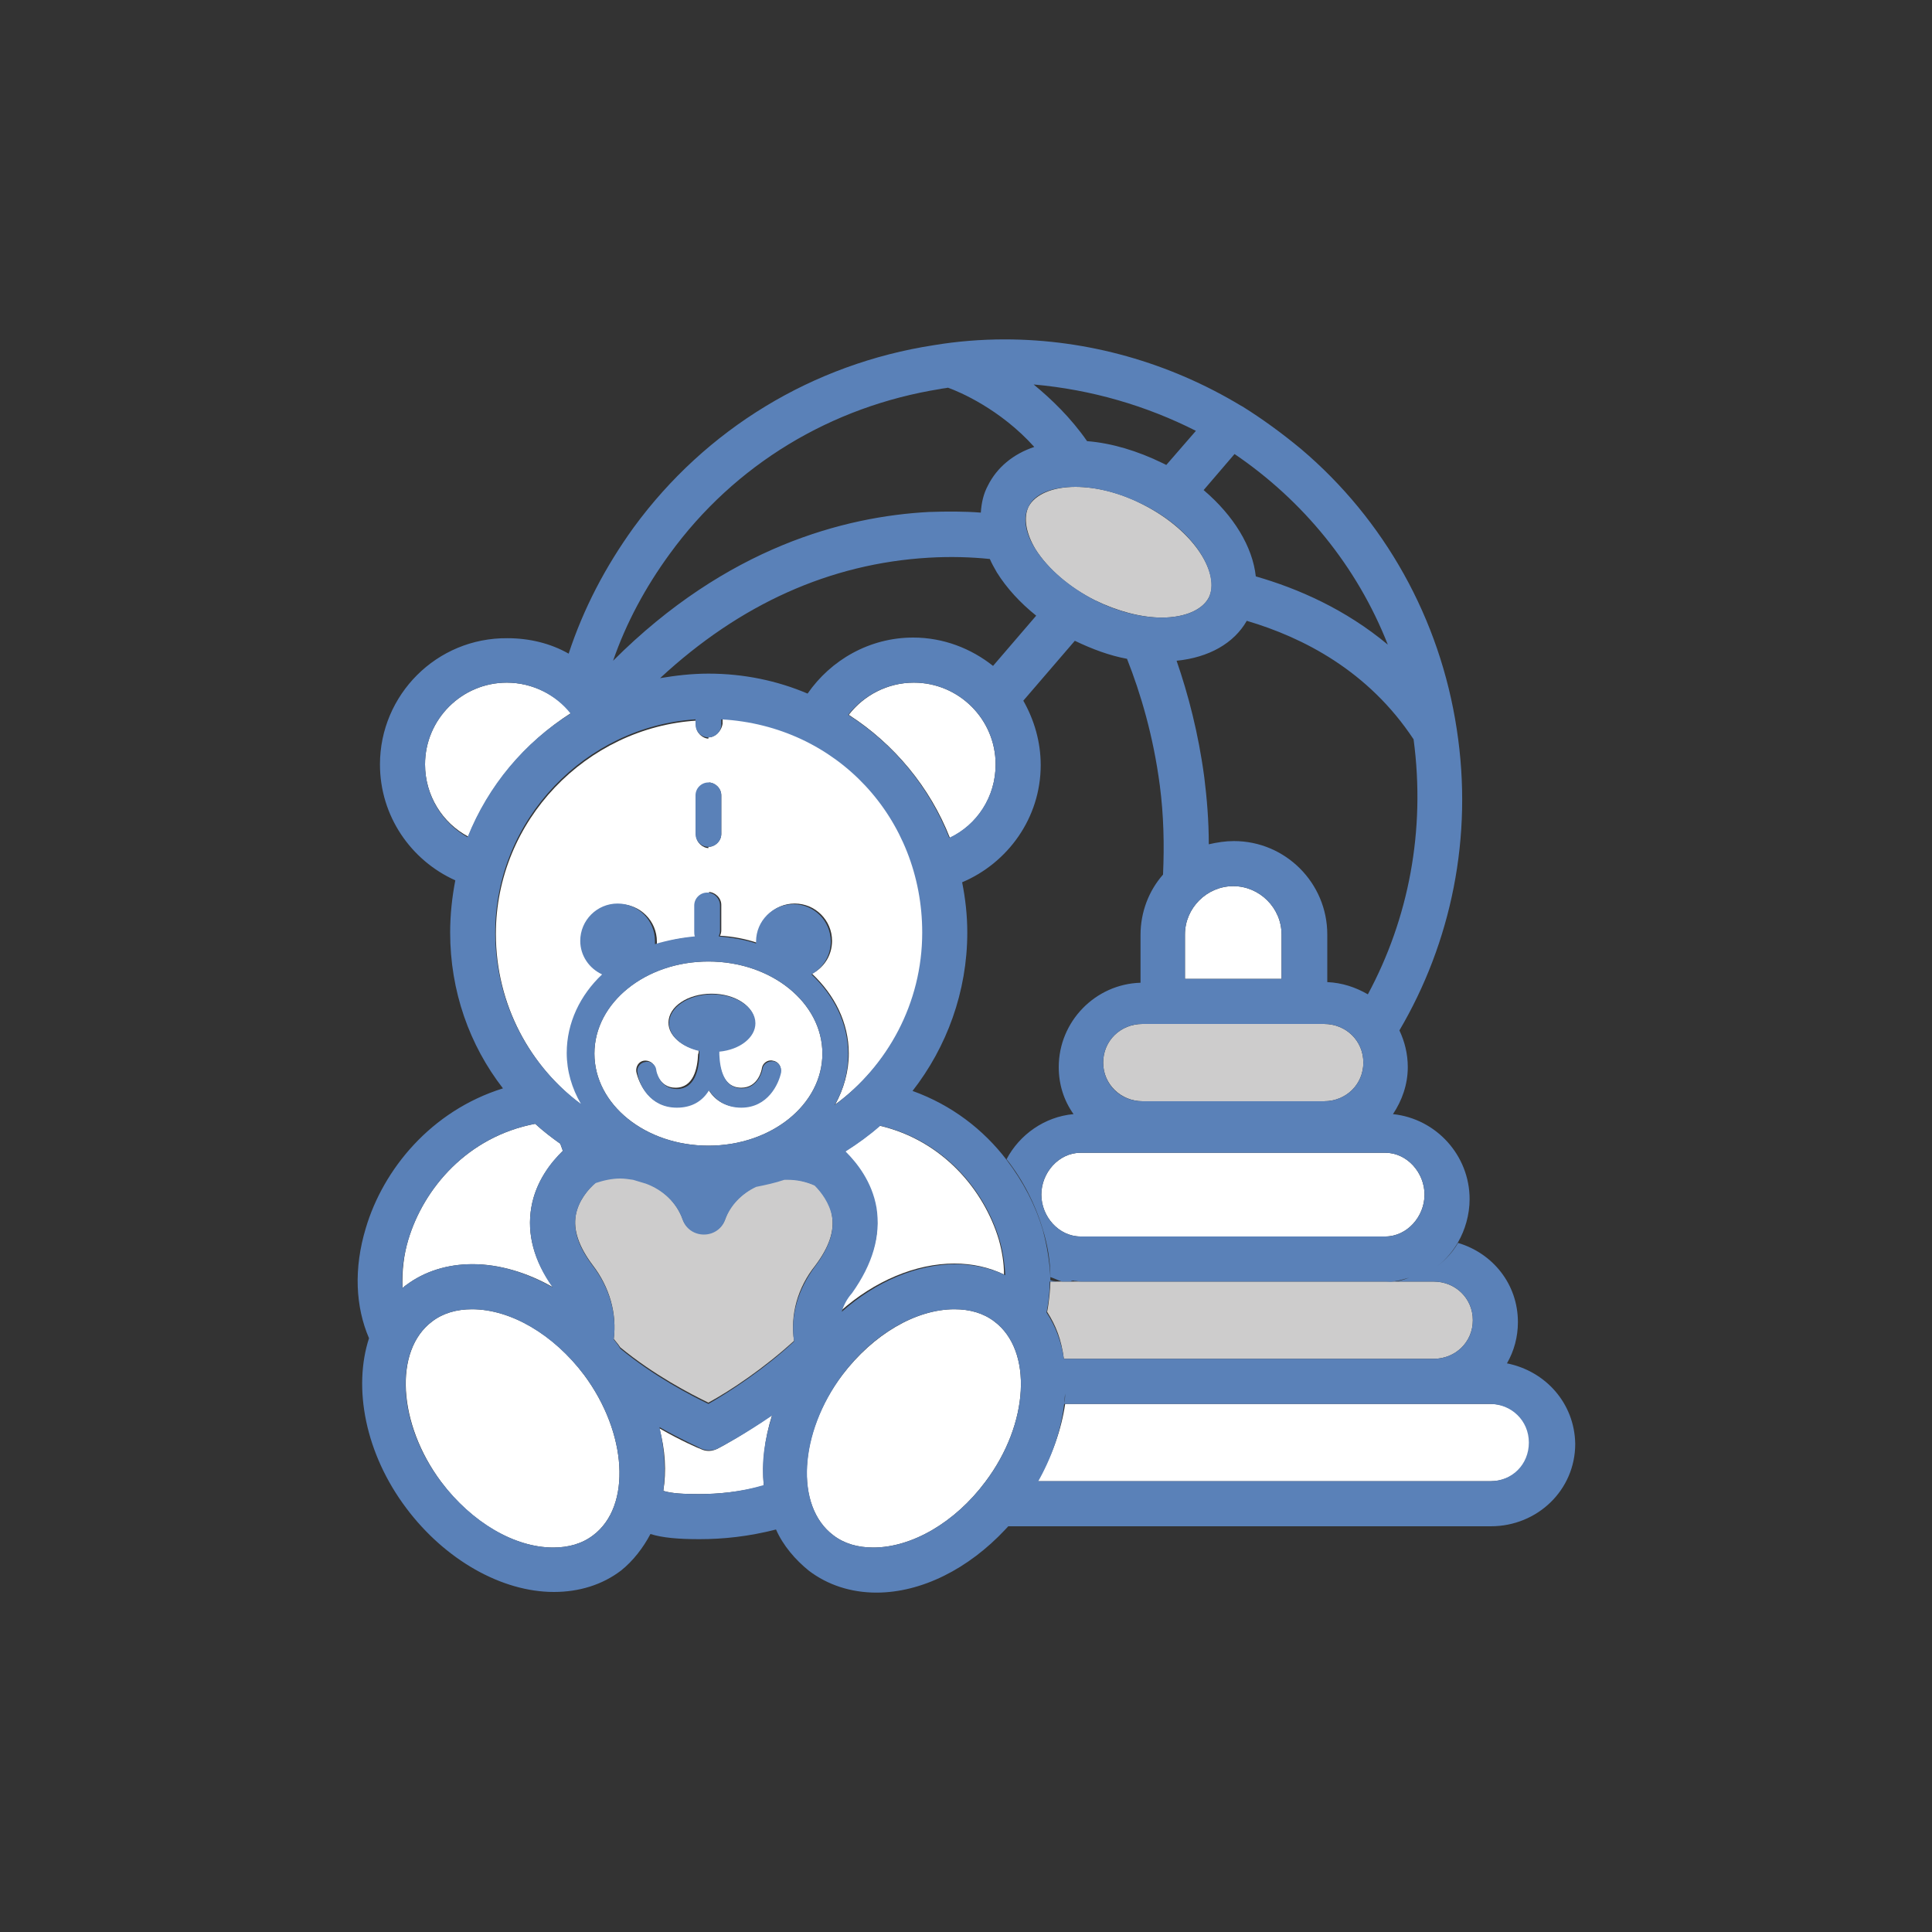 <?xml version="1.0" encoding="utf-8"?>
<!-- Generator: Adobe Illustrator 18.1.1, SVG Export Plug-In . SVG Version: 6.00 Build 0)  -->
<svg version="1.1" id="Layer_1" xmlns="http://www.w3.org/2000/svg" xmlns:xlink="http://www.w3.org/1999/xlink" x="0px" y="0px"
	 viewBox="0 0 300 300" enable-background="new 0 0 300 300" xml:space="preserve">
<rect x="0" y="0" width="300" height="300" fill="#333333" stroke="none"/>
<g>
	<path fill="none" d="M182.6,102.7c1.8,5.1,3.4,11.2,4.3,18.1c0.4,3.2,0.7,6.7,0.6,10.4c1.2-0.3,2.5-0.5,3.9-0.5
		c8,0,14.5,6.5,14.5,14.5v7.4c2,0.1,4.5,0.8,6.4,1.9c6.3-11.7,9.1-25.4,7.1-39.6c-6.9-10.5-17.1-15.8-25.9-18.4
		C191.5,100,187.6,102.2,182.6,102.7z"/>
	<path fill="none" d="M141.9,99c4.7,0,9,1.7,12.4,4.4l6.7-7.8c-2.5-2-4.6-4.3-6.1-6.7c-0.4-0.7-0.8-1.4-1.1-2.1
		c-2.9-0.3-6.1-0.4-9.5-0.2c-15.3,0.9-29.3,7.1-41.7,18.7c2.4-0.5,4.9-0.7,7.5-0.7c5.5,0,10.7,1.1,15.5,3.1
		C129,102.5,135.1,99,141.9,99z"/>
	<path fill="none" d="M144.2,79.7c2.8-0.1,5.5-0.1,8.1,0.1c0.1-1.5,0.5-2.9,1.1-4.2c1.4-2.8,3.9-4.9,7.2-6
		c-5.3-5.9-11.7-8.6-13.4-9.2c-0.4,0.1-0.8,0.1-1.2,0.2c-17,2.6-31.9,11.7-42,25.6c-3.8,5.2-6.7,10.8-8.8,16.7
		C112.9,85.1,131.1,80.3,144.2,79.7z"/>
	<path fill="none" d="M195,89.5c6.6,1.9,13.9,5.1,20.5,10.6c-4.8-12.2-13.2-22.4-23.7-29.5l-4.8,5.6C191.7,80.1,194.6,84.9,195,89.5
		z"/>
	<path fill="none" d="M168.8,68.6c3.9,0.3,7.9,1.4,11.7,3.4c0.2,0.1,0.4,0.2,0.6,0.3l4.6-5.3c-7.6-4-16.2-6.4-25.2-7.1
		C163.3,62.1,166.3,65,168.8,68.6z"/>
	<path fill="none" d="M156.3,180c2-3.8,5.9-6.6,10.4-7c-1.4-2.1-2.3-4.7-2.3-7.4c0-7.1,5.7-12.9,12.7-13.1v-7.4
		c0-3.6,1.3-6.9,3.5-9.4c0.3-4.5,0.1-9.1-0.5-13.8c-1-7.6-3-14.4-5.1-19.7c-2.7-0.5-5.4-1.5-8.1-2.8l-8,9.3c1.7,2.9,2.7,6.3,2.7,10
		c0,8.2-5,15.3-12.2,18.2c0.5,2.5,0.8,5.1,0.8,7.8c0,9.3-3.2,17.8-8.5,24.6C147.8,171.6,152.7,175.4,156.3,180z"/>
	<path fill="#CDCCCC" d="M167,75.6c-3.6,0-6.3,1.2-7.3,3.1c-0.8,1.7-0.4,4.1,1.1,6.6c1.9,3,5.2,5.9,9.2,7.9
		c3.5,1.7,7.2,2.7,10.4,2.7c3.6,0,6.3-1.2,7.3-3.1c1.8-3.5-2-10.3-10.3-14.5C173.9,76.5,170.2,75.6,167,75.6z"/>
	<path fill="#FFFFFF" d="M191.5,137.6c-4.1,0-7.5,3.4-7.5,7.5v6.9h15v-6.9C199,141,195.6,137.6,191.5,137.6z"/>
	<path fill="#FFFFFF" d="M161.1,230h70.4c3.4,0,6.1-2.6,6.1-6s-2.7-6-6.1-6h-8.8h-57.3C164.8,222,163.4,226,161.1,230z"/>
	<path fill="#CDCCCC" d="M228.7,205c0-3.4-2.7-6-6.1-6h-6.3c-0.4,0-0.7,0-1.1,0h-47.3c-0.4,0-0.7,0-1.1,0h-3.7c0,1-0.2,3.2-0.5,4.7
		c1.4,2.2,2.2,4.3,2.6,7.3h57.4C226,211,228.7,208.4,228.7,205z"/>
	<path fill="#FFFFFF" d="M215.1,192c3.4,0,6.1-3.1,6.1-6.5s-2.7-6.5-6.1-6.5h-47.3c-3.4,0-6.1,3.1-6.1,6.5s2.7,6.5,6.1,6.5H215.1z"
		/>
	<path fill="#CDCCCC" d="M177.4,171h28.2c3.4,0,6.1-2.6,6.1-6s-2.7-6-6.1-6h-28.2c-3.4,0-6.1,2.6-6.1,6S174.1,171,177.4,171z"/>
	<path fill="#FFFFFF" d="M110.1,225.3c-0.5,0-0.9-0.1-1.3-0.3c-0.3-0.1-2.9-1.2-6.4-3.2c0.9,3.4,1.1,6.6,0.6,9.7
		c1.3,0.4,3.1,0.5,5.5,0.5c0,0,0,0,0,0c3,0,6.4-0.3,10.1-1.3c-0.3-3.5,0.1-7.2,1.3-11c-4.3,3-7.8,4.9-8.2,5.1
		C111.2,225.1,110.6,225.3,110.1,225.3z"/>
	<path fill="#CDCCCC" d="M123.3,208.2c-0.6-4,0.5-8.2,3.3-11.7c2.1-2.8,3-5.3,2.6-7.7c-0.3-2.1-1.6-3.7-2.7-4.8
		c-1.3-0.5-2.7-0.9-4.2-0.9c-0.2,0-0.4,0-0.5,0c-1.4,0.4-2.9,0.8-4.4,1.1c-2.2,1.1-4,2.8-4.8,5.1c-0.5,1.4-1.8,2.3-3.3,2.3
		s-2.8-0.9-3.3-2.3c-0.9-2.5-3-4.6-5.7-5.6c-0.7-0.2-1.4-0.4-2-0.6c-0.6-0.1-1.3-0.2-2-0.2c-1.4,0-2.6,0.2-3.8,0.7
		c-1.1,1-2.7,2.8-3.1,5.1c-0.4,2.3,0.5,4.9,2.6,7.7c2.7,3.5,3.8,7.6,3.3,11.5c0.3,0.4,0.7,0.8,1,1.3c5.2,4.3,11,7.3,13.7,8.6
		C113.5,215.9,118.7,212.4,123.3,208.2z"/>
	<path fill="#FFFFFF" d="M155.1,192.5c-2.3-7.7-8.7-15.4-18.5-17.7c-1.7,1.5-3.5,2.8-5.4,4c1.8,1.8,4.1,4.7,4.8,8.7
		c0.8,4.4-0.6,8.8-3.9,13.2c-0.7,0.9-1.2,1.9-1.6,2.9c5.3-4.7,11.7-7.4,17.7-7.4c2.8,0,5.4,0.6,7.7,1.7
		C155.9,196.1,155.6,194.3,155.1,192.5z"/>
	<path fill="#FFFFFF" d="M82.5,187.5c0.7-4.1,3.1-7,4.9-8.8l-0.4-1.1c-1.4-1-2.7-2-3.9-3.1c-10.5,2-17.3,10-19.7,18
		c-0.7,2.3-1,4.9-0.9,7.5c0.2-0.1,0.3-0.3,0.5-0.4c2.9-2.2,6.5-3.3,10.4-3.3c4.1,0,8.5,1.3,12.5,3.6
		C82.9,195.8,81.8,191.6,82.5,187.5z"/>
	<path fill="#FFFFFF" d="M154.6,118.7c0-7-5.7-12.7-12.7-12.7c-4.1,0-7.8,2-10.1,5c7,4.5,12.6,11.2,15.7,19.1
		C151.7,128.1,154.6,123.8,154.6,118.7z"/>
	<path fill="#FFFFFF" d="M78.7,106c-7,0-12.7,5.7-12.7,12.7c0,4.8,2.7,9.1,6.7,11.2c3.2-7.9,8.8-14.6,16-19.2
		C86.3,107.9,82.7,106,78.7,106z"/>
	<path fill="#FFFFFF" d="M88.3,163.6c0-4.7,2.1-9,5.5-12.2c-2-0.9-3.4-2.9-3.4-5.2c0-3.2,2.6-5.8,5.8-5.8c3.2,0,5.8,2.6,5.8,5.8
		c0,0.2,0,0.3,0,0.5c1.9-0.7,4-1.1,6.2-1.2c-0.1-0.3-0.1-0.5-0.1-0.8v-4c0-1.1,1-2,2-2v-7c-1,0-2-0.9-2-2v-6c0-1.1,1-2,2-2v-7
		c-1,0-2-0.9-2-2v-0.8c-17,1.1-31.1,15.5-31.1,33.1c0,11,5.3,20.7,13.6,26.8C89.1,169.1,88.3,166.5,88.3,163.6z"/>
	<path fill="#FFFFFF" d="M110,114.5v7c1,0,2,0.9,2,2v6c0,1.1-1,2-2,2v7c1,0,2,0.9,2,2v4c0,0.3-0.1,0.6-0.2,0.8c2,0.1,4,0.5,5.8,1.1
		c0-0.1,0-0.2,0-0.3c0-3.2,2.6-5.8,5.8-5.8c3.2,0,5.8,2.6,5.8,5.8c0,2.2-1.2,4.1-3.1,5.1c3.5,3.3,5.7,7.6,5.7,12.4
		c0,2.8-0.8,5.5-2.1,7.9c8.2-6,13.7-15.8,13.7-26.8c0-17.7-13.2-32.1-31.2-33.1v0.8C112,113.6,111,114.5,110,114.5z"/>
	<path fill="#FFFFFF" d="M92.3,163.6c0,7.9,7.9,14.3,17.7,14.3s17.7-6.4,17.7-14.3s-7.9-14.3-17.7-14.3S92.3,155.7,92.3,163.6z
		 M108.5,163.1C108.5,163.1,108.5,163.1,108.5,163.1c-2.7-0.6-4.7-2.3-4.7-4.3c0-2.5,3-4.5,6.7-4.5s6.7,2,6.7,4.5
		c0,2.2-2.4,4.1-5.6,4.4c0,0.2,0,0.4,0,0.5c0.1,2.2,0.7,5.2,3.5,5.2c2.7,0,3.2-2.9,3.2-3c0.1-0.8,0.9-1.4,1.7-1.2
		c0.8,0.1,1.4,0.9,1.2,1.7c-0.3,1.9-2.1,5.5-6.2,5.5c-2.2,0-3.9-0.9-5-2.7c-1.1,1.7-2.8,2.7-5,2.7c-4.1,0-5.8-3.6-6.2-5.5
		c-0.1-0.8,0.4-1.6,1.2-1.7c0.8-0.1,1.6,0.4,1.7,1.2c0.1,0.3,0.6,3,3.2,3c2.8,0,3.4-3,3.5-5.2C108.5,163.5,108.5,163.3,108.5,163.1z
		"/>
	<path fill="#FFFFFF" d="M153,230.1c6.8-9,7.4-20.4,1.4-24.9c-1.7-1.3-3.8-1.9-6.2-1.9c-6,0-12.6,3.9-17.4,10.2
		c-6.8,9-7.4,20.4-1.4,24.9c1.7,1.3,3.8,1.9,6.2,1.9C141.6,240.3,148.3,236.4,153,230.1z"/>
	<path fill="#FFFFFF" d="M90.7,213.5c-4.7-6.3-11.4-10.2-17.4-10.2c-2.4,0-4.5,0.6-6.2,1.9c-6,4.5-5.3,15.9,1.4,24.9
		c4.7,6.3,11.4,10.2,17.4,10.2c2.4,0,4.5-0.6,6.2-1.9C98.1,233.9,97.4,222.5,90.7,213.5z"/>
	
		<line fill="none" stroke="#FFFFFF" stroke-width="0" stroke-linecap="round" stroke-linejoin="round" x1="110" y1="114" x2="110" y2="121"/>
	
		<line fill="none" stroke="#FFFFFF" stroke-width="0" stroke-linecap="round" stroke-linejoin="round" x1="110" y1="131" x2="110" y2="138"/>
	<g>
		<path fill="#5A81B8" d="M234,211.7c1.1-1.9,1.7-4.1,1.7-6.4c0-5.9-3.9-10.7-9.3-12.3c-0.8,1.4-1.9,2.6-3.2,3.6
			c1.3-1,2.4-2.3,3.2-3.7c1.1-1.9,1.8-4.3,1.8-6.7c0-6.8-5.2-12.5-11.9-13.2c-2.4,3.4-6.3,5.6-10.8,5.6c4.5,0,8.4-2.2,10.8-5.6
			c1.4-2.1,2.3-4.6,2.3-7.3c0-2.1-0.5-4-1.3-5.7c8-13.6,11.5-30,8.9-46.8c0,0,0,0,0,0c0,0,0,0,0,0C223.6,96.1,215,80.7,202,69.7
			c-2.9-2.4-5.9-4.6-9.1-6.6c-0.1,0-0.1-0.1-0.2-0.1c-11.1-6.7-23.8-10.3-36.7-10.3c-3.7,0-7.4,0.3-11,0.9
			c-18.8,2.9-35.4,13-46.6,28.3c-4.4,6.1-7.8,12.6-10.1,19.6c-2.8-1.6-6.1-2.4-9.5-2.4C67.8,99,59,107.9,59,118.7
			c0,8,4.8,14.9,11.7,18c-0.5,2.6-0.8,5.3-0.8,8.1c0,9.1,3,17.5,8.2,24.2c-11.2,3.5-18.6,12.6-21.3,21.7c-1.9,6.3-1.6,12.2,0.5,17.1
			c-2.5,7.7-0.6,17.9,5.8,26.4c6,8,14.8,13,22.9,13c3.9,0,7.5-1.1,10.4-3.3c1.9-1.5,3.5-3.6,4.6-5.7c1.9,0.6,4.4,0.8,7.6,0.8
			c0,0,0,0,0,0c3.7,0,7.6-0.4,11.9-1.5c1.1,2.5,3,4.7,5.1,6.4c2.9,2.2,6.5,3.4,10.5,3.4v0c7,0,14.3-3.7,20-9.8c1-1,1.8-2.1,2.7-3.2
			c0.2-0.3,0.4-0.6,0.6-1c-0.2,0.3-0.5,0.4-0.7,0.7c-0.9,1.1-1.8,2-2.8,3h75.6c7.2,0,13.1-5.6,13.1-12.8
			C244.5,217.9,240,212.9,234,211.7z M222.6,199c3.4,0,6.1,2.6,6.1,6s-2.7,6-6.1,6h-57.4c0,0,0,0.1,0,0c-0.4-2.7-1.3-5.1-2.7-7.2
			c0.3-1.5,0.5-3,0.5-4.7c0,0.1,0-0.1,0-0.1h3.8c-0.2,0-0.4,0-0.5-0.1c0.2,0,0.4-0.1,0.5,0c0.4,0,0.7,0.1,1.1,0.1h47.3
			c0.4,0,0.7,0.1,1.1,0c0.9-0.1,1.7-0.4,2.5-0.6c-0.8,0.3-1.6,0.6-2.5,0.6H222.6z M165.5,214.7c0-0.5,0-1.1-0.1-1.6
			C165.5,213.6,165.5,214.2,165.5,214.7z M165.4,212.4c0-0.1,0-0.1,0-0.2C165.3,212.3,165.3,212.4,165.4,212.4z M110,149.3
			c9.8,0,17.7,6.4,17.7,14.3s-7.9,14.3-17.7,14.3s-17.7-6.4-17.7-14.3S100.3,149.3,110,149.3z M136.1,187.5c-0.7-4-3-6.9-4.8-8.7
			c1.9-1.2,3.7-2.5,5.4-4c9.8,2.3,16.2,10,18.5,17.7c0.5,1.7,0.8,3.6,0.9,5.5c-2.3-1.1-5-1.7-7.7-1.7c-6,0-12.4,2.7-17.7,7.4
			c0.3-1,0.8-2,1.6-2.9C135.5,196.3,136.8,191.9,136.1,187.5z M141.7,169.4c5.3-6.8,8.5-15.4,8.5-24.6c0-2.7-0.3-5.3-0.8-7.8
			c7.1-3,12.2-10,12.2-18.2c0-3.6-1-7-2.7-10l8-9.3c2.7,1.3,5.4,2.3,8.1,2.8c2.1,5.3,4.1,12,5.1,19.7c0.6,4.6,0.7,9.2,0.5,13.7
			c0,0,0,0.1,0,0.1c-2.2,2.5-3.5,5.8-3.5,9.4v7.4c0,0,0.3,0,0.5,0c-0.1,0-0.3,0-0.5,0c-7,0.2-12.7,6-12.7,13.1
			c0,2.7,0.8,5.2,2.3,7.3c-4.5,0.4-8.4,3.2-10.4,7c2.6,3.3,4.5,7.1,5.6,10.8c0.8,2.6,1.2,5.1,1.2,7.5c0.6,0.2,1.2,0.5,1.8,0.7
			c-0.6,0-1.2,0-1.8-0.2c0-0.1,0-0.3,0-0.4c-0.1-2.4-0.5-4.9-1.2-7.5c-1.1-3.7-3-7.4-5.6-10.8C152.7,175.4,147.8,171.6,141.7,169.4z
			 M110,104.6c-2.6,0-5.1,0.3-7.5,0.7c12.4-11.5,26.4-17.8,41.7-18.7c3.4-0.2,6.6-0.1,9.5,0.2c0.3,0.7,0.7,1.4,1.1,2.1
			c1.5,2.4,3.6,4.7,6.1,6.7l-6.7,7.8c-3.4-2.7-7.7-4.4-12.4-4.4c-6.8,0-12.8,3.5-16.4,8.7C120.7,105.7,115.5,104.6,110,104.6z
			 M167,75.6c3.3,0,7,1,10.4,2.7c8.3,4.1,12,10.9,10.3,14.5c-1,1.9-3.7,3.1-7.3,3.1c-3.3,0-7-1-10.4-2.7c-3.9-2-7.3-4.9-9.2-7.9
			c-1.6-2.5-2-4.9-1.1-6.6C160.6,76.7,163.3,75.6,167,75.6z M199,152h-15h0v-6.9c0-4.1,3.4-7.5,7.5-7.5s7.5,3.4,7.5,7.5V152z
			 M141.9,106c7,0,12.7,5.7,12.7,12.7c0,5-2.9,9.4-7.2,11.4c-3.1-7.9-8.6-14.6-15.7-19.1C134.1,108,137.7,106,141.9,106z
			 M163.1,199.1c0-0.1,0-0.2,0-0.2C163.1,198.8,163.1,198.9,163.1,199.1z M215.1,179c3.4,0,6.1,3.1,6.1,6.5s-2.7,6.5-6.1,6.5h-47.3
			c-3.4,0-6.1-3.1-6.1-6.5s2.7-6.5,6.1-6.5H215.1z M205.6,171h-28.2c-3.4,0-6.1-2.6-6.1-6s2.7-6,6.1-6h28.2c3.4,0,6.1,2.6,6.1,6
			S209,171,205.6,171z M212.4,154.4c-1.9-1.1-4-1.8-6.3-1.9c-0.1,0-0.2,0-0.4,0c0.1,0,0.4,0,0.4,0v-7.4c0-8-6.5-14.5-14.5-14.5
			c-1.3,0-2.6,0.2-3.9,0.5c0-3.7-0.3-7.2-0.7-10.4c-0.9-6.8-2.5-12.9-4.3-18.1c5-0.5,8.9-2.7,10.9-6.2c8.8,2.6,18.9,7.8,25.9,18.4
			C221.4,129,218.7,142.7,212.4,154.4z M215.5,100.1c-6.6-5.5-13.9-8.7-20.5-10.6c-0.5-4.6-3.4-9.4-8.1-13.4l4.8-5.6
			C202.3,77.7,210.7,87.9,215.5,100.1z M185.7,66.9l-4.6,5.3c-0.2-0.1-0.4-0.2-0.6-0.3c-3.9-1.9-7.9-3.1-11.7-3.4
			c-2.5-3.6-5.5-6.5-8.3-8.8C169.5,60.5,178,63,185.7,66.9z M104,86c10.1-13.9,25.1-22.9,42-25.6c0.4-0.1,0.8-0.1,1.2-0.2
			c1.7,0.6,8.1,3.3,13.4,9.2c-3.3,1.1-5.8,3.2-7.2,6c-0.7,1.3-1,2.7-1.1,4.2c-2.5-0.2-5.2-0.2-8.1-0.1c-13,0.7-31.3,5.4-49,23.1
			C97.2,96.8,100.2,91.2,104,86z M66,118.7c0-7,5.7-12.7,12.7-12.7c4,0,7.6,1.9,9.9,4.8c-7.2,4.5-12.8,11.2-16,19.2
			C68.7,127.8,66,123.6,66,118.7z M76.9,144.8c0-17.6,14.1-32,31.1-33.1v0.8c0,1.1,0.9,2,2,2s2-0.9,2-2v-0.8
			c18,1,31.2,15.4,31.2,33.1c0,11-5.4,20.7-13.6,26.8c1.4-2.4,2.1-5.1,2.1-7.9c0-4.8-2.2-9.1-5.7-12.4c1.8-1,3-2.9,3-5.1
			c0-3.2-2.6-5.8-5.8-5.8c-3.2,0-5.8,2.6-5.8,5.8c0,0.1,0,0.2,0,0.3c-1.8-0.6-3.7-0.9-5.8-1.1c0.1-0.3,0.2-0.5,0.2-0.8v-4
			c0-1.1-0.9-2-2-2s-2,0.9-2,2v4c0,0.3,0,0.6,0.1,0.8c-2.1,0.2-4.2,0.6-6.2,1.2c0-0.2,0-0.3,0-0.5c0-3.2-2.6-5.8-5.8-5.8
			c-3.2,0-5.8,2.6-5.8,5.8c0,2.3,1.4,4.3,3.4,5.2c-3.4,3.2-5.5,7.5-5.5,12.2c0,2.8,0.8,5.5,2.2,7.9
			C82.2,165.5,76.9,155.8,76.9,144.8z M63,199.6c-0.2,0.1-0.3,0.3-0.5,0.4c-0.2-2.6,0.2-5.1,0.9-7.5c2.4-8,9.2-16,19.7-18
			c1.2,1.1,2.6,2.2,3.9,3.1l0.4,1.1c-1.8,1.7-4.2,4.7-4.9,8.8c-0.7,4.1,0.4,8.3,3.3,12.4c-4-2.3-8.3-3.6-12.5-3.6
			C69.5,196.3,65.9,197.4,63,199.6z M92.1,238.4c-1.7,1.3-3.8,1.9-6.2,1.9c-6,0-12.6-3.9-17.4-10.2c-6.8-9-7.4-20.4-1.4-24.9
			c1.7-1.3,3.8-1.9,6.2-1.9c6,0,12.6,3.9,17.4,10.2C97.4,222.5,98.1,233.9,92.1,238.4z M95.3,208c0.5-3.9-0.6-8-3.3-11.5
			c-2.1-2.8-3-5.3-2.6-7.7c0.4-2.4,2-4.2,3.1-5.1c1.2-0.4,2.5-0.7,3.8-0.7c0.7,0,1.3,0.1,2,0.2c0.7,0.2,1.3,0.4,2,0.6
			c2.7,1,4.8,3,5.7,5.6c0.5,1.4,1.8,2.3,3.3,2.3s2.8-0.9,3.3-2.3c0.8-2.2,2.5-4,4.8-5.1c1.5-0.3,2.9-0.6,4.4-1.1c0.2,0,0.4,0,0.5,0
			c1.5,0,2.9,0.3,4.2,0.9c1,1,2.3,2.7,2.7,4.8c0.4,2.3-0.5,4.9-2.6,7.7c-2.7,3.6-3.9,7.7-3.3,11.7c-4.5,4.2-9.8,7.7-13.3,9.7
			c-2.7-1.3-8.5-4.3-13.7-8.6C96,208.8,95.6,208.4,95.3,208z M108.5,232C108.5,232,108.5,232,108.5,232c-2.4,0-4.3-0.1-5.5-0.5
			c0.4-3.2,0.2-6.4-0.6-9.9c3.5,2,6.1,3.1,6.4,3.3c0.4,0.2,0.9,0.3,1.3,0.3c0.6,0,1.1-0.1,1.6-0.4c0.4-0.2,3.8-2,8.2-5
			c-1.2,3.8-1.7,7.3-1.3,10.8C114.9,231.7,111.5,232,108.5,232z M153,230.1c-4.7,6.3-11.4,10.2-17.4,10.2c-2.4,0-4.5-0.6-6.2-1.9
			c-6-4.5-5.3-15.9,1.4-24.9c4.7-6.3,11.4-10.2,17.4-10.2c2.4,0,4.5,0.6,6.2,1.9C160.4,209.7,159.8,221.1,153,230.1z M231.4,230
			h-70.4c0,0,0,0.3,0,0.3c0,0,0,0.1,0,0.1c2.3-4,3.7-8.1,4.2-12.1c0.1-0.5,0.1-1.3,0.2-1.9c0,0.6-0.1,1.6-0.2,1.6h57.3h8.8
			c3.4,0,6.1,2.6,6.1,6S234.8,230,231.4,230z M165.5,214.8c0,0.5,0,1,0,1.6C165.5,215.8,165.5,215.3,165.5,214.8z"/>
		<path fill="#5A81B8" d="M110,131.5c1.1,0,2-0.9,2-2v-6c0-1.1-0.9-2-2-2s-2,0.9-2,2v6C108,130.6,108.9,131.5,110,131.5z"/>
		<path fill="#5A81B8" d="M105.1,172c2.2,0,3.9-0.9,5-2.7c1.1,1.7,2.8,2.7,5,2.7c4.1,0,5.8-3.6,6.2-5.5c0.1-0.8-0.4-1.6-1.2-1.7
			c-0.8-0.1-1.6,0.4-1.7,1.2c0,0.1-0.6,3-3.2,3c-2.8,0-3.4-3-3.5-5.2c0-0.2,0-0.4,0-0.5c3.2-0.3,5.6-2.2,5.6-4.4
			c0-2.5-3-4.5-6.7-4.5s-6.7,2-6.7,4.5c0,2,2,3.7,4.7,4.3c0,0,0,0,0,0.1c0,0.2,0,0.4,0,0.6c-0.1,2.2-0.7,5.2-3.5,5.2
			c-2.6,0-3.2-2.7-3.2-3c-0.1-0.8-0.9-1.4-1.7-1.2c-0.8,0.1-1.4,0.9-1.2,1.7C99.2,168.4,100.9,172,105.1,172z"/>
	</g>
</g>
</svg>
